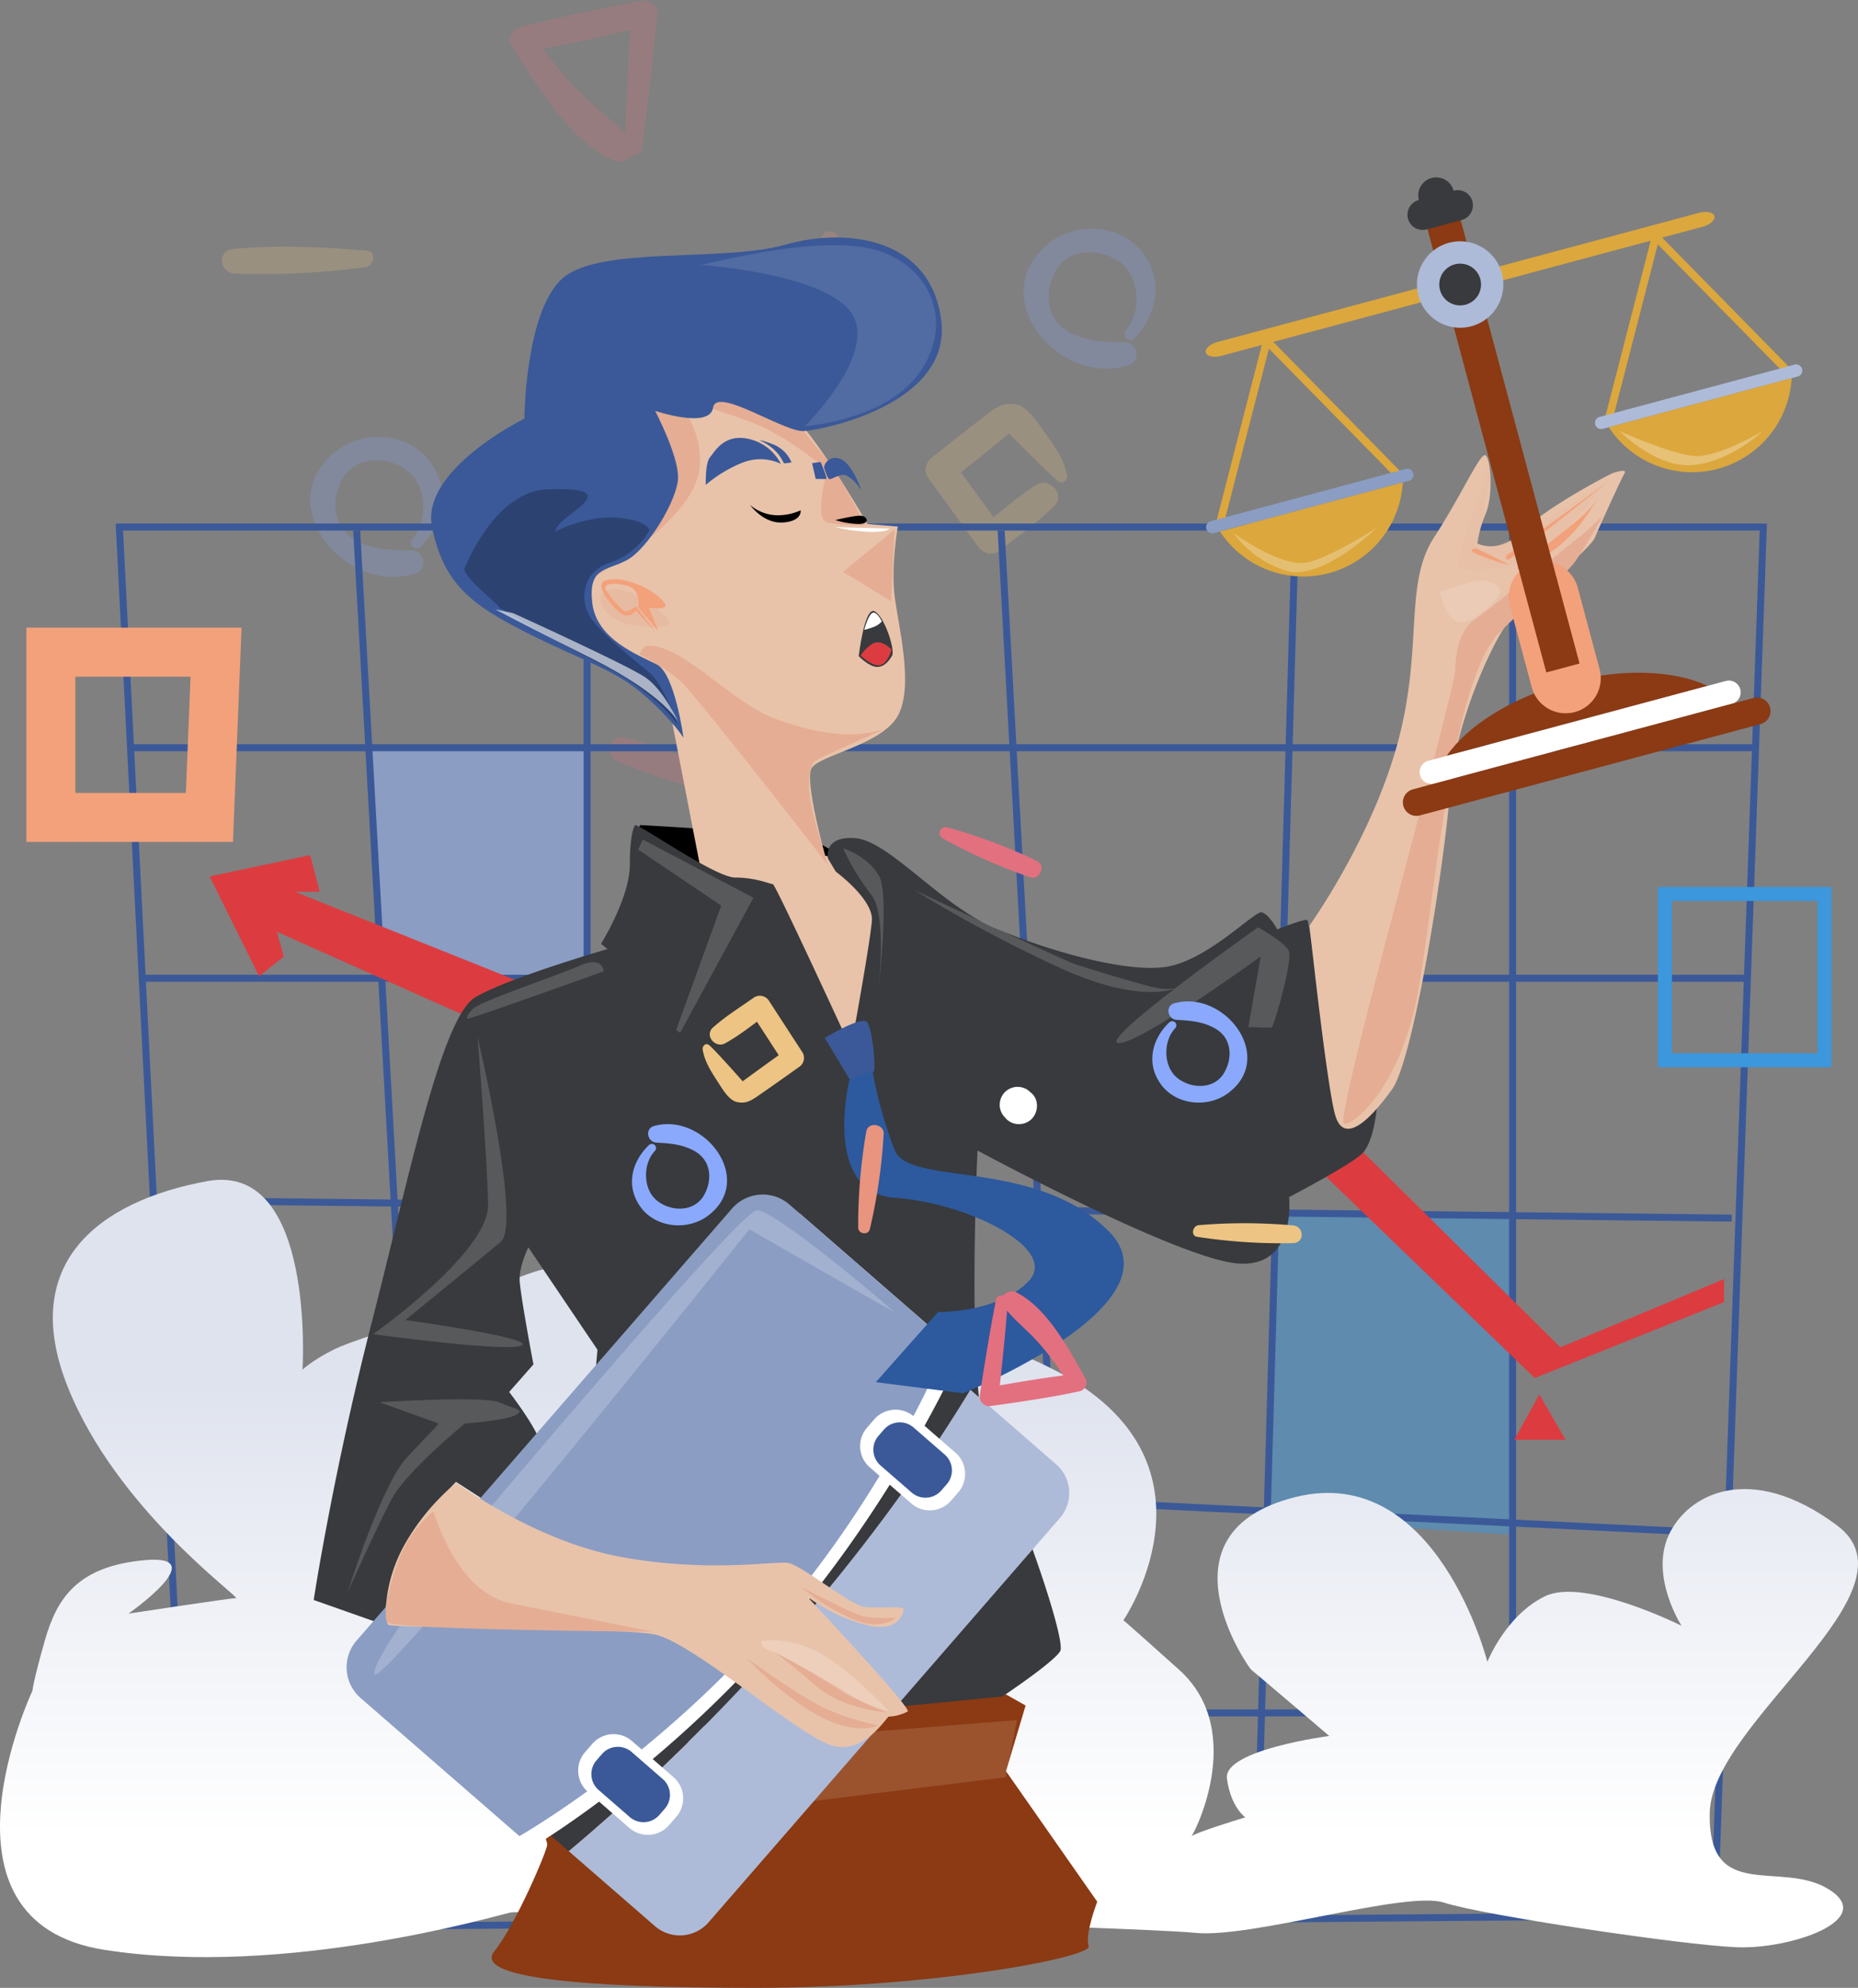 <svg xmlns="http://www.w3.org/2000/svg" xmlns:xlink="http://www.w3.org/1999/xlink" width="530.903" height="567.817" viewBox="0 0 530.903 567.817">
  <rect x="0" y="0" width="530.903" height="567.817" fill="#808080" stroke="none"/>
  <defs>
    <linearGradient id="linear-gradient" x1="0.5" y1="0.282" x2="0.5" y2="0.857" gradientUnits="objectBoundingBox">
      <stop offset="0" stop-color="#dfe3ee"/>
      <stop offset="1" stop-color="#fff"/>
    </linearGradient>
  </defs>
  <g id="CM-Login" transform="translate(-474.806 -34.607)">
    <g id="Group_1048" data-name="Group 1048" transform="translate(812.333 256.928) rotate(177)" opacity="0.24">
      <g id="Group_518" data-name="Group 518" transform="translate(206.637 69.222)">
        <g id="Group_517" data-name="Group 517" transform="translate(0 0)">
          <path id="Path_2568" data-name="Path 2568" d="M6.754,8.291c-7.01,6.731-9.348,16.544-3.224,24.78C9.6,41.223,22,42.321,29.931,36.534,49.335,22.372,28.806-4.754,8.8.719c-3.777,1.032-2.821,6.394.894,6.607,5.486.31,10.344.646,15.237,3.419,6.611,3.742,7.09,11.553,3.587,17.58-3.941,6.788-13.3,6.438-18.727,1.94-5.558-4.619-5.478-14.644-.7-19.639A1.651,1.651,0,0,0,6.754,8.291Z" fill="#8aa9fc"/>
        </g>
      </g>
      <g id="Group_631" data-name="Group 631" transform="translate(28.046 66.908)">
        <g id="Group_630" data-name="Group 630" transform="translate(0 0)">
          <path id="Path_2624" data-name="Path 2624" d="M.02,21.415C.778,26.308,3.6,30.484,6.246,34.584c1.537,2.378,4.127,6.877,7.2,7.621,3.627.877,5.686-.421,8.648-2.462,5.4-3.72,10.734-7.51,16.07-11.305,1.824-1.3,2.883-3.76,1.532-5.841q-6.642-10.216-13.28-20.44C25.239.341,22.547-.761,20.58.624,15.058,4.539,9.129,8.17,4.09,12.7c-3.472,3.113.957,8.369,4.827,6.261,5.619-3.069,10.743-7.267,15.972-10.964L19.053,6.465q6.636,10.222,13.28,20.44c.5-1.948,1.018-3.892,1.528-5.841-6.009,4.282-12,8.582-17.943,12.953.009,0-11.713-13.267-13.475-14.467C1.11,18.643-.179,20.135.02,21.415Z" fill="#edc483"/>
        </g>
      </g>
      <g id="Group_633" data-name="Group 633" transform="translate(0 117.94)">
        <g id="Group_632" data-name="Group 632" transform="translate(0 0)">
          <path id="Path_2625" data-name="Path 2625" d="M6.754,8.288c-7.01,6.731-9.348,16.548-3.224,24.78,6.071,8.157,18.47,9.25,26.4,3.463C49.348,22.374,28.806-4.744,8.8.716,5.022,1.752,5.983,7.11,9.7,7.327c5.486.31,10.34.647,15.233,3.419,6.611,3.742,7.094,11.549,3.587,17.58-3.941,6.784-13.3,6.434-18.722,1.931-5.562-4.619-5.482-14.635-.7-19.63A1.654,1.654,0,0,0,6.754,8.288Z" fill="#8aa9fc"/>
        </g>
      </g>
      <g id="Group_635" data-name="Group 635" transform="translate(138.115 184.327)">
        <g id="Group_634" data-name="Group 634" transform="translate(0 0)">
          <path id="Path_2626" data-name="Path 2626" d="M6.417,3.372C4.017,15.837,1.971,28.32.063,40.865a3.822,3.822,0,0,0,4.614,4.614c11.779-1.714,23.531-3.295,35.155-5.867a3.515,3.515,0,0,0,2.086-5.119C35.32,22.887,26.942,6.737,14.534.4,11.377-1.2,6.944,2.269,9.3,5.648,12.758,10.63,17.8,14.407,21.92,18.875A96.478,96.478,0,0,1,35.9,38.013q1.508-2.624,3.011-5.247c-12.182,1.209-24.169,3.4-36.222,5.482q2.371,1.807,4.747,3.618c1.448-12.611,2.746-25.2,3.693-37.856.2-2.688-4.2-3.286-4.707-.638Z" fill="#e3707f"/>
        </g>
      </g>
      <g id="Group_637" data-name="Group 637" transform="translate(89.825 118.295)">
        <g id="Group_636" data-name="Group 636" transform="translate(0 0)">
          <path id="Path_2627" data-name="Path 2627" d="M4.645,41.3A220.284,220.284,0,0,0,10.127,3.454C10.3-.474,3.946-1.408,3.219,2.52A220.662,220.662,0,0,0,0,40.668c-.018,2.639,4.056,3.268,4.645.629Z" fill="#e8947e"/>
        </g>
      </g>
      <g id="Group_639" data-name="Group 639" transform="translate(222.794 157.283)">
        <g id="Group_638" data-name="Group 638" transform="translate(0 0)">
          <path id="Path_2628" data-name="Path 2628" d="M1.711,5.406c12.434,1.736,25.506,2.958,38.065,2.5,4.614-.168,4.437-6.576,0-7.041A216.581,216.581,0,0,0,2.34.756c-2.489.182-3.427,4.256-.629,4.65Z" fill="#edc483"/>
        </g>
      </g>
      <g id="Group_641" data-name="Group 641" transform="translate(122.113 0)">
        <g id="Group_640" data-name="Group 640" transform="translate(0)">
          <path id="Path_2629" data-name="Path 2629" d="M1.155,4.421C12.173,10.359,24.146,16.107,36.08,19.946c3.782,1.218,6.288-4.636,2.71-6.434C27.569,7.889,15.02,3.58,2.975.095c-2.564-.74-4.2,3.047-1.82,4.326Z" fill="#e3707f"/>
        </g>
      </g>
      <g id="Group_643" data-name="Group 643" transform="translate(146.018 103.132)">
        <g id="Group_642" data-name="Group 642" transform="translate(0 0)">
          <path id="Path_2630" data-name="Path 2630" d="M12.729,2.6l-.638-.558C9.186-.52,4.9-.835,2.039,2.039a7.212,7.212,0,0,0,0,10.048l.558.638c2.595,2.918,7.492,2.635,10.132,0s2.927-7.546,0-10.127Z" fill="#fff"/>
        </g>
      </g>
    </g>
    <path id="Path_13799" data-name="Path 13799" d="M6034.737,4296.634h61.289l.938,65.226h-59.041Z" transform="translate(-5453.946 -4047.688)" fill="#8b9dc3"/>
    <path id="Path_13800" data-name="Path 13800" d="M6423.695,4495.318h65.545v91.616l-70.9-4.63,2.192-86.986Z" transform="translate(-5581.739 -4113.878)" fill="#3c97dc" opacity="0.5"/>
    <g id="line" transform="translate(509.964 186.146)">
      <g id="Path_13788" data-name="Path 13788" transform="translate(-5928.528 -4202.461)" fill="none">
        <path d="M5928.528,4202.461h467.655l-13.918,394.583-433.555,3.48Z" stroke="none"/>
        <path d="M 5928.528 4202.461 L 5948.709 4600.525 L 6382.265 4597.045 L 6396.183 4202.461 L 5928.528 4202.461 M 5926.424 4200.461 L 6398.255 4200.461 L 6398.182 4202.532 L 6384.196 4599.029 L 6382.281 4599.045 L 5946.809 4602.54 L 5946.712 4600.626 L 5926.424 4200.461 Z" stroke="none" fill="#3b5998"/>
      </g>
      <path id="Path_13789" data-name="Path 13789" d="M6523.928,4202.461v386.448" transform="translate(-6126.88 -4202.461)" fill="none" stroke="#3b5998" stroke-width="2"/>
      <path id="Path_13790" data-name="Path 13790" d="M6425.46,4202.461l-10.707,375.206" transform="translate(-6090.51 -4202.461)" fill="none" stroke="#3b5998" stroke-width="2"/>
      <path id="Path_13791" data-name="Path 13791" d="M6304.777,4202.461l20.342,371.458" transform="translate(-6053.872 -4202.461)" fill="none" stroke="#3b5998" stroke-width="2"/>
      <path id="Path_13792" data-name="Path 13792" d="M6028.633,4202.461l21.413,382.7" transform="translate(-5961.877 -4202.461)" fill="none" stroke="#3b5998" stroke-width="2"/>
      <path id="Path_13793" data-name="Path 13793" d="M6127.371,4202.461V4558.4" transform="translate(-5994.771 -4202.461)" fill="none" stroke="#3b5998" stroke-width="2"/>
      <path id="Path_13794" data-name="Path 13794" d="M5933.106,4295.5h463.051" transform="translate(-5930.054 -4233.457)" fill="none" stroke="#3b5998" stroke-width="2"/>
      <path id="Path_13795" data-name="Path 13795" d="M5937.922,4394.239h457.163" transform="translate(-5931.658 -4266.351)" fill="none" stroke="#3b5998" stroke-width="2"/>
      <path id="Path_13796" data-name="Path 13796" d="M5942.739,4489.4l450.2,5.059" transform="translate(-5933.263 -4298.054)" fill="none" stroke="#3b5998" stroke-width="2"/>
      <path id="Path_13797" data-name="Path 13797" d="M5970.032,4600.545l427.72,20.877" transform="translate(-5942.354 -4335.08)" fill="none" stroke="#3b5998" stroke-width="2"/>
      <path id="Path_13798" data-name="Path 13798" d="M5970.032,4708.916h401.49" transform="translate(-5942.354 -4371.183)" fill="none" stroke="#3b5998" stroke-width="2"/>
    </g>
    <path id="arrow" d="M6398.365,4462.592l-46.783,19.493-90.642-89.667H6091.11l-101.119-40.447h7.066l-2.68-10.478-28.752,6.091,14.132,28.508,7.066-5.6-1.95-7.066,125.241,55.8s159.11,7.553,159.841,7.553,13.4,5.361,13.4,5.361l60.915,58.722,54.093-21.686Z" transform="translate(-5430.922 -4062.633)" fill="#dc3c40"/>
    <path id="Path_13804" data-name="Path 13804" d="M5962.242,4534.805s3.8-59.551-27.241-53.849-53.849,23.441-39.912,58.6,49.731,60.5,48.147,60.5-30.726,4.435-30.726,4.435,24.3-16.973,4.811-15.286-25.3,11.059-28.677,22.866-3.562,14.432-3.562,14.432-31.113,65.976,20.618,74.035,112.271-9.933,116.02-10.684,179.372,4.124,195.491,5.811,60.353-12.183,71.224-8.622,68.412,12.183,83.781,12.745,39.923-7.872,26.24-16.494-34.675,4.077-34.112-21.929,61.29-63.539,36.362-82.095-42.922-8.809-48.17,3,3.749,25.678,3.749,25.678-27.74-13.87-38.986-8.435-16.494,18.743-16.494,18.743-14.432-57.167-54.917-47.045-13.307,48.732-12.558,49.294,22.3,18.931,22.3,18.931-30.363,3.937-29.239,12.183,5.248,11.058,5.248,11.058-15.557,4.686-15.557,5.623,16.682-29.8-3.374-47.795-15.932-14.057-15.932-14.057,28.864-42.172-14.432-68.6-146.266-30.794-148.943-31.865-23.019,8.029-24.625,9.635-31.048,10.171-37.472,13.383S5962.242,4534.805,5962.242,4534.805Z" transform="translate(-5401 -4108.965)" fill="url(#linear-gradient)"/>
    <g id="person" transform="translate(564.439 62.664)">
      <g id="pants" transform="translate(50.854 455.941)">
        <path id="Path_13764" data-name="Path 13764" d="M6202.253,4704.174c1.706,0,31.188-3.168,31.188-3.168l5.6,3.168-5.6,18.761,26.071,37.28s-3.655,9.5-2.437,12.67-44.59,11.939-95.027,11.939-80.894-2.924-74.8-10.477,15.106-28.752,15.106-30.457-7.553-20.955-7.553-20.955Z" transform="translate(-6086.475 -4701.006)" fill="#8b3a14"/>
        <path id="Path_13765" data-name="Path 13765" d="M6155.294,4719.7c3-.74,92.028-7.674,92.028-7.674l-3.186,16.306s-125.39,15.369-125.39,15.932,3.561-17.244,3.561-17.244Z" transform="translate(-6097.226 -4704.677)" fill="#e8c3aa" opacity="0.18"/>
      </g>
      <path id="Path_13763" data-name="Path 13763" d="M6149.51,4328.626s45.992,2.422,50.318,4.729,10.38,6.056,10.38,6.056-35.9,7.353-44.838,4.469-17.013-11.534-17.013-12.11A18.582,18.582,0,0,1,6149.51,4328.626Z" transform="translate(-6056.236 -4121.01)"/>
      <g id="head" transform="translate(33.564 39.77)">
        <path id="face" d="M6145.707,4232.634l7.929,40.89,43.829,54.209s6.506-18.8,7.54-34.14c.561-8.321-3.385-16.429-4.368-17.619-2.739-3.316-11.246-5.335-11.246-5.335s-5.911-21.193-3.893-24.942,20.041-6.632,24.654-14.994.289-25.087-.865-33.881.865-20.185.865-20.185l-8.65-.721s-11.246-19.607-19.175-28.69-26.1-17.445-26.1-17.445l-19.9-1.442-16.147,3.028,2.451,19.463s-13.7,40.225-13.264,40.657,29.268,30.276,29.844,30.421S6145.707,4232.634,6145.707,4232.634Z" transform="translate(-6076.812 -4094.055)" fill="#e8c3aa"/>
        <path id="Path_13730" data-name="Path 13730" d="M6129.732,4192.763s22.082-12.735,27.6-25.422-5.538-25.327-5.538-25.327,11.391,3.46,21.627,7.208,21.77,13.7,21.77,13.7-3.877,14.068,0,14.987,10.9.788,10.9.788-8.148-15.881-10.9-18.769-12.66-15.88-12.66-15.88-38.521-12.075-38.456-7.285-4.4,29.4-4.068,30.318-14.962,26.644-14.962,26.644Z" transform="translate(-6082.034 -4096.486)" fill="#e5ad93"/>
        <path id="neck" d="M6149.558,4254.248c1-.111,0-4.77,8.651-1s20.185,15.637,30.055,19.3,17.412,4.769,22.625,4.548a35.614,35.614,0,0,0,9.094-1.554s-18.521,7.986-20.185,9.316-2,6.654-1.22,11.313,4.88,18.077,4.88,18.077-37.486-48.243-42.033-52.347S6149.558,4254.248,6149.558,4254.248Z" transform="translate(-6090.201 -4135.178)" fill="#e5ad93"/>
        <path id="Path_13725" data-name="Path 13725" d="M6087.188,4128.678s-29.612,14.528-26.4,30.831,11.313,22.4,27.171,30.388,24.843,10.314,33.161,17.523,11.534,12.421,11.534,12.421-2.44-18.3-7.652-20.961-17.19-7.1-18.41-17.523,4.1-9.094,9.981-12.31,14.417-17.19,14.528-23.512-6.543-19.076-6.543-19.076,15.6,5.28,16.542-.9,20.167,7,25.934,6.671,42.1-7.8,39.291-31.412-26.647-26.924-44.614-21.822-53.012.222-63.66,9.648S6087.188,4128.678,6087.188,4128.678Z" transform="translate(-6060.549 -4076.928)" fill="#3b5998"/>
        <path id="Path_13727" data-name="Path 13727" d="M6084.788,4218.566c-.171-.853-10.919-9.213-9.98-11.261s9.127-22.01,23.8-22.522,12.967,2.3,7.251,6.568-5.033,5.46-5.033,5.46,8.531-4.521,17.4-3.924,9.47,3.583,9.47,3.583a20.551,20.551,0,0,1-11.432,9.3c-8.1,2.645-8.873,11.432-4.777,16.55s12.37,11.688,16.209,14.844,8.275,15.271,8.275,15.271-5.716-9.384-21.754-17.489S6084.788,4218.566,6084.788,4218.566Z" transform="translate(-6065.28 -4112.839)" opacity="0.25"/>
        <path id="Path_13726" data-name="Path 13726" d="M6093.133,4237.309s32.446,14.728,37.762,18.337,9.515,12.928,9.515,12.928-3.741-7.81-25.068-18.44-27.3-13.912-27.3-13.912Z" transform="translate(-6069.708 -4129.995)" fill="#fff" opacity="0.6"/>
        <path id="Path_13728" data-name="Path 13728" d="M6141.226,4228.335c4.872,1.931,11.964,7.433,11.459,9.036s-8.859,1.476-13.73-.455-6.259-5.667-5.754-7.269S6136.355,4226.4,6141.226,4228.335Z" transform="translate(-6084.72 -4127.077)" fill="#e5ad93" opacity="0.35"/>
        <path id="Path_13729" data-name="Path 13729" d="M6149.016,4238.477l-5.631-6.174s-1.708,2.213-3.922,1.01-8.348-8.31-5.009-9.552,8.077.349,10.989,1.709,6.951,4.542,6.291,5.591-4.7.35-4.7.35l2.8,6.833-5.747-6.833s.582-4.776-2.446-5.941-8.465-1.476-6.641,1.281,4.7,5.746,5.437,5.785,2.951-1.475,2.951-1.475Z" transform="translate(-6084.845 -4125.694)" fill="#f3a17a"/>
        <path id="Path_13731" data-name="Path 13731" d="M6179.425,4168.326c1.413-1.666,3.937-6.663,10.8-5.3a13.638,13.638,0,0,1,9.44,7.168,13.708,13.708,0,0,0-10.607-.466,37.355,37.355,0,0,0-10.834,6.483S6178.012,4169.992,6179.425,4168.326Z" transform="translate(-6099.748 -4105.534)" fill="#3b5998"/>
        <path id="Path_13732" data-name="Path 13732" d="M6201.3,4163.861a13.555,13.555,0,0,1,5.287,3.884,14.5,14.5,0,0,1,1.673,2.688l2.15-.27a9.306,9.306,0,0,0-4.9-5.018C6201.867,4163.652,6201.3,4163.861,6201.3,4163.861Z" transform="translate(-6107.439 -4105.886)" fill="#3b5998"/>
        <path id="Path_13733" data-name="Path 13733" d="M6197.224,4191.536a12.312,12.312,0,0,0,7.875,2.928,16.026,16.026,0,0,0,6.562-1.414s.5,3.13-5.1,3.483S6197.224,4191.536,6197.224,4191.536Z" transform="translate(-6106.081 -4115.109)"/>
        <path id="Path_13734" data-name="Path 13734" d="M0,2.67A3.265,3.265,0,0,1,4.378.18c3.6.951,6.194,9.147,6.194,9.147s-3.19-5.072-5.6-4.438-3,1.268-3.524,1.087S0,2.67,0,2.67Z" transform="matrix(1, -0.017, 0.017, 1, 112.19, 63.047)" fill="#3b5998"/>
        <path id="Path_13735" data-name="Path 13735" d="M6228.427,4173.1s2.2,4.864,1.543,4.864h-2.946l-1.029-4.537Z" transform="translate(-6117.146 -4108.969)" fill="#3b5998"/>
        <path id="Path_13736" data-name="Path 13736" d="M6233.7,4197.347c.208,0,6.093-1.493,7.617-1.195s2.389,2.21-.717,2.33A23.555,23.555,0,0,1,6233.7,4197.347Z" transform="translate(-6118.233 -4116.633)"/>
        <path id="Path_13737" data-name="Path 13737" d="M6236.956,4214.164c.394.065,13.781,8.4,13.781,8.4l.984-20.475Z" transform="translate(-6119.317 -4118.625)" fill="#e5ad93"/>
        <path id="Path_13738" data-name="Path 13738" d="M6233.7,4201.007c.924.065,15.493.395,15.493.395s-.262.983-5.053.983A52.362,52.362,0,0,1,6233.7,4201.007Z" transform="translate(-6118.233 -4118.264)" fill="#fff"/>
        <g id="Group_1021" data-name="Group 1021" transform="translate(118.491 109.482) rotate(-20)">
          <path id="Path_16" data-name="Path 16" d="M0,10.769S6.373-1.941,8.606.255s1.836,12.566.36,13.683c-.6.455-2.763,2.34-5,1.548S0,10.769,0,10.769Z" transform="translate(0 0)" fill="#383a3d"/>
          <path id="Path_17" data-name="Path 17" d="M0,3.732a17.393,17.393,0,0,0,3.281.128A5.645,5.645,0,0,0,5.518,3.2S5.236-.129,3.857,0,0,3.732,0,3.732Z" transform="translate(4.062 0.507)" fill="#fff"/>
          <path id="Path_18" data-name="Path 18" d="M0,2.016s3.084-2.21,5.3-2S8.927,3.487,8.927,3.487,6.6,6.8,4.346,6.533,0,2.016,0,2.016Z" transform="translate(0.547 8.742)" fill="#dc3c40"/>
        </g>
        <path id="Path_13807" data-name="Path 13807" d="M76.856,7.832C78.187,8,113.32-2.105,129.411,4.339s19.125,23.45,8.98,35.757-31.6,13.8-31.6,13.8S127.682,33.27,120.2,21.753,76.856,7.832,76.856,7.832Z" fill="#fff" opacity="0.11"/>
      </g>
      <g id="body" transform="translate(0 207.617)">
        <path id="Path_13739" data-name="Path 13739" d="M6102.057,4328.626c2.062.187,22.866,14.995,28.676,14.995s9.934,1.874,10.684,1.874,22.3,46.856,22.3,46.856,5.624-30.55,6-36.548-10.309-13.87-10.309-13.87l-2.249-3.749s-1.5-6.56,7.872-5.81,23.991,18.555,38.61,25.115,38.422,13.495,50.231,11.62,25.115-15.931,27.177-15.556,4.5,4.873,4.5,4.873,7.872-3.186,8.622-2.624,6.56,51.167,10.5,53.979,9.371-.937,9.371-.937-.75,10.309-4.311,13.683-20.8,12.37-20.8,12.37,2.437,22.491-17.431,18.555-71.6-31.862-71.6-31.862-3.566,73.008,3.749,85.678,21.743,54.145,19.869,57.331-16.493,12.933-16.493,12.933L6083.5,4589.6l-1.949-4.143s7.553-74.071,7.8-80.894,1.95-26.072,1.95-26.072l-19.736-29.238s-2.682,5.322-2.495,9.445,3.936,23.991,3.936,23.991l-6.935,7.872s10.122,12.98,9.185,16.705-12.745,16.47-12.745,16.47l-11.621-7.5s-12.933,13.121-16.119,21.555a114.341,114.341,0,0,0-4.873,19.117l-19.68-6.935s5.436-35.8,16.494-78.908,20.055-87.715,29.8-93.338,37.673-13.683,37.673-13.683l-1.874-1.5s8.247-13.12,8.247-22.679S6102.057,4328.626,6102.057,4328.626Z" transform="translate(-6010.217 -4328.626)" fill="#383a3d"/>
        <g id="Group_1022" data-name="Group 1022" transform="translate(9.773 4.136)" opacity="0.16">
          <path id="Path_13740" data-name="Path 13740" d="M6150.585,4334.829c.443.222,31.607,16.636,31.607,16.636l-20.96,38.595-1.109-.888,12.865-35.489-23.733-15.97Z" transform="translate(-6066.31 -4334.829)" fill="#fff"/>
          <path id="Path_13741" data-name="Path 13741" d="M6076.054,4403.5c1.3,0,38.928-13.552,38.928-13.552s-.144-4.613-6.92-1.586-28.4,10.093-30.566,12.4S6076.054,4403.5,6076.054,4403.5Z" transform="translate(-6041.885 -4352.321)" fill="#fff"/>
          <path id="Path_13742" data-name="Path 13742" d="M6065.527,4419.364s12.688,53.489,6.632,58.535-27.25,22.347-27.25,22.347,36.765,5.046,33.3,7.208-42.532-3.171-42.532-3.171,33.16-23.356,32.872-37.053S6065.527,4419.364,6065.527,4419.364Z" transform="translate(-6028.475 -4362.991)" fill="#fff"/>
          <path id="Path_13743" data-name="Path 13743" d="M6033.956,4575.46c.576-.144,30.133-1.874,34.17,0s7.64,2.019,4.757,3.6-14.562,2.451-14.562,2.451-16.724,13.552-21.049,21.77-12.4,26.24-12.4,26.24,9.66-30.854,17.012-38.495,8.939-9.516,8.939-9.516Z" transform="translate(-6024.873 -4414.705)" fill="#fff"/>
          <path id="Path_13744" data-name="Path 13744" d="M6237.08,4338.6s7,2.132,10.238,7.849-.427,34.722-.427,34.722,3.071-23.375-1.792-29.347A65.106,65.106,0,0,1,6237.08,4338.6Z" transform="translate(-6095.567 -4336.087)" fill="#fff"/>
          <path id="Path_13745" data-name="Path 13745" d="M6267.655,4356.515s43.253,20.3,45.9,21.157,21.242,6.654,24.313,6.91a16.874,16.874,0,0,0,4.265,0s-9.811,4.607-32.588-5.716A393.108,393.108,0,0,1,6267.655,4356.515Z" transform="translate(-6105.753 -4342.054)" fill="#fff"/>
          <path id="Path_13746" data-name="Path 13746" d="M6391.861,4400.919c2,0,6.21.333,6.765,0s6.1-19.3,4.769-21.848-8.761-6.654-8.761-6.654-45.36,32.052-40.037,33.05,40.813-24.732,40.813-24.732Z" transform="translate(-6134.573 -4347.351)" fill="#fff"/>
        </g>
      </g>
      <g id="Brief_case" data-name="Brief case" transform="translate(4.629 449.337) rotate(-49)">
        <g id="Group_1023" data-name="Group 1023" transform="translate(5.999 40.764)">
          <path id="Path_13749" data-name="Path 13749" d="M174.774,44.584V0L98.515,18.828H76.257L0,0V44.438C31.664,49.508,100.691,57.271,174.774,44.584Z" transform="translate(0 0)" fill="#383a3d"/>
          <path id="Path_13750" data-name="Path 13750" d="M0,0V32.615A10.886,10.886,0,0,0,10.886,43.5H163.892a10.883,10.883,0,0,0,10.882-10.883V.146C100.691,12.833,31.664,5.069,0,0Z" transform="translate(0 44.438)" fill="#adbbd8"/>
        </g>
        <g id="Group_1038" data-name="Group 1038" transform="translate(0 0)">
          <g id="Group_1036" data-name="Group 1036" transform="translate(0)">
            <g id="Group_1031" data-name="Group 1031">
              <g id="Group_1027" data-name="Group 1027">
                <path id="Path_13751" data-name="Path 13751" d="M175.142,0H11.634A11.632,11.632,0,0,0,0,11.629V71.754S39.725,85.21,92.009,85.21s94.762-13.456,94.762-13.456V11.629A11.628,11.628,0,0,0,175.142,0Z" transform="translate(0 4.846)" fill="#fff"/>
                <g id="Group_1026" data-name="Group 1026">
                  <g id="Group_1025" data-name="Group 1025">
                    <g id="Group_1024" data-name="Group 1024">
                      <path id="Path_13752" data-name="Path 13752" d="M175.142,0H11.634A11.631,11.631,0,0,0,0,11.629V71.754S41.769,86.469,93.544,86.469s93.227-14.715,93.227-14.715V11.629A11.628,11.628,0,0,0,175.142,0Z" fill="#8b9dc3"/>
                    </g>
                  </g>
                </g>
              </g>
              <g id="Group_1030" data-name="Group 1030" transform="translate(22.373 70.178)">
                <g id="Group_1028" data-name="Group 1028" transform="translate(0 0)">
                  <path id="Path_13753" data-name="Path 13753" d="M8.034,31.789A8.032,8.032,0,0,1,0,23.757V8.033A8.034,8.034,0,0,1,8.034,0h3.155a8.035,8.035,0,0,1,8.035,8.033V23.757a8.033,8.033,0,0,1-8.035,8.032Z" fill="#fff"/>
                  <path id="Path_13754" data-name="Path 13754" d="M6.011,23.789A6.011,6.011,0,0,1,0,17.778V6.011A6.012,6.012,0,0,1,6.011,0H8.373a6.012,6.012,0,0,1,6.01,6.011V17.778a6.011,6.011,0,0,1-6.01,6.011Z" transform="translate(2.419 4.001)" fill="#3b5998"/>
                </g>
                <g id="Group_1029" data-name="Group 1029" transform="translate(122.803 0)">
                  <path id="Path_13755" data-name="Path 13755" d="M8.034,31.789A8.032,8.032,0,0,1,0,23.757V8.033A8.034,8.034,0,0,1,8.034,0h3.155a8.035,8.035,0,0,1,8.035,8.033V23.757a8.033,8.033,0,0,1-8.035,8.032Z" transform="translate(0)" fill="#fff"/>
                  <path id="Path_13756" data-name="Path 13756" d="M6.011,23.789A6.011,6.011,0,0,1,0,17.778V6.011A6.012,6.012,0,0,1,6.011,0H8.373a6.012,6.012,0,0,1,6.011,6.011V17.778a6.011,6.011,0,0,1-6.011,6.011Z" transform="translate(2.42 4.001)" fill="#3b5998"/>
                </g>
              </g>
            </g>
          </g>
        </g>
        <path id="Path_13766" data-name="Path 13766" d="M62.371.343S168.1-1.165,171.718,2.144s4.211,49.983,3.793,48.359-9.248-46.349-9.248-46.349S-6.024,11.37.163,6.489,62.371.343,62.371.343Z" transform="translate(7.644 3.479)" fill="#fff" opacity="0.2"/>
      </g>
      <g id="hand" transform="translate(20.579 395.441)">
        <path id="Path_13757" data-name="Path 13757" d="M6061.313,4610.281s22.059,16.58,46.857,21.194,43.974,1.153,47.867,1.73,17.925,12.178,21.935,12.6,11.432-.427,11.175.768-1.621,6.825-11.175,4.266a50.468,50.468,0,0,1-16.465-8.019s30.029,31.906,28.75,32.844a12.692,12.692,0,0,1-5.375,1.45c-.6-.085-6.825,10.92-16.209,8.276s-40.1-29.688-50.76-31.736-74.817-1.792-76.012-2.73-1.621-11.858,4.607-22.948A63.938,63.938,0,0,1,6061.313,4610.281Z" transform="translate(-6041.11 -4610.281)" fill="#e8c3aa"/>
        <path id="Path_13758" data-name="Path 13758" d="M6207.545,4682.748s13.394,7,20.133,11.346a52.789,52.789,0,0,0,12.2,5.972s-12.626-.853-20.3-7.507S6207.545,4682.748,6207.545,4682.748Z" transform="translate(-6096.535 -4634.423)" fill="#e5ad93"/>
        <path id="Path_13759" data-name="Path 13759" d="M6195.775,4685.435s16.465,12.028,23.8,15.014a84.415,84.415,0,0,0,13.82,4.266s-6.483,3.071-17.4-2.986S6195.775,4685.435,6195.775,4685.435Z" transform="translate(-6092.613 -4635.318)" fill="#e5ad93"/>
        <path id="Path_13760" data-name="Path 13760" d="M6201.882,4678.03c1.666-.353,8.935-1.009,17.416,3.786s19.233,16.355,19.233,16.355-8.178-2.423-13.731-5.906-17.719-10.8-20.394-11.51S6201.882,4678.03,6201.882,4678.03Z" transform="translate(-6094.647 -4632.77)" fill="#fff" opacity="0.2"/>
        <path id="Path_13761" data-name="Path 13761" d="M6054.677,4622.731c.333.222,6.433,23.068,22.181,26.174s40.369,8.1,40.369,8.1-74.084-.444-75.748-2.773,2.108-17.189,6.1-23.4S6054.677,4622.731,6054.677,4622.731Z" transform="translate(-6041.077 -4614.429)" fill="#e5ad93"/>
        <path id="Path_13762" data-name="Path 13762" d="M6219.178,4655.134c.6.06,14.725,7.826,18.19,8.423a46.661,46.661,0,0,0,8.872.209s-4.183,3.973-12.456.417A62.837,62.837,0,0,1,6219.178,4655.134Z" transform="translate(-6100.41 -4625.224)" fill="#e5ad93"/>
      </g>
      <g id="tie" transform="translate(146.022 263.543)">
        <path id="Path_13747" data-name="Path 13747" d="M6229.188,4417.365s10.235-6.2,11.966-4.613,2.739,13.984,2.019,14.273-6.632,2.739-7.064,1.874S6229.188,4417.365,6229.188,4417.365Z" transform="translate(-6229.188 -4412.492)" fill="#3b5998"/>
        <path id="Path_13748" data-name="Path 13748" d="M6239.089,4436.257s-8.061,32.443,12.931,33.943,47.044,14.62,38.236,23.8-25.865,8.809-25.865,8.809l-17.806,20.055,24.928,3.186s62.6-25.3,41.609-46.294-56.791-12.746-61.1-23.054a119.259,119.259,0,0,1-6.372-22.679Z" transform="translate(-6231.979 -4419.667)" fill="#2d599e"/>
      </g>
      <g id="hand-2" data-name="hand" transform="translate(284.547 101.954)">
        <path id="Path_13767" data-name="Path 13767" d="M6436.914,4304.538s17.619-24.553,25.116-51.917,1.757-45.431,10.407-58.839,13.409-24.8,14.851-23.5,2.163,11.1,0,16.58a35.225,35.225,0,0,0-2.451,8.507s6.055,3.461,13.12-3.6,25.087-16.292,25.52-16.437,4.326-1.442,3.46,0-7.065,14.995-8.506,18.455-21.916,20.041-25.664,25.375-14.273,27.25-15.715,47-10.237,76.413-16.581,85.208-13.841,16.148-16.292,7.064S6436.914,4304.538,6436.914,4304.538Z" transform="translate(-6436.914 -4170.178)" fill="#e8c3aa"/>
        <path id="Path_13768" data-name="Path 13768" d="M6507.8,4179.875s-9.214,23.034-6.826,24.143,14.248.427,20.817-3.157,22.351-22.607,22.351-22.607-12.8,8.019-19.621,12.285-17.148,9.384-18,7.934,2.73-17.4,3.071-19.622a9.325,9.325,0,0,0-.768-4.607Z" transform="translate(-6458.123 -4171.533)" fill="#e5ad93" opacity="0.15"/>
        <path id="Path_13769" data-name="Path 13769" d="M6520.755,4200.6s-28.324,22.778-31.821,25.167-5.46,7.507-5.545,14.162-34.892,129.247-31.821,129.759,16.892-11,21.668-40.267,9.47-86.762,22.864-100.07,18.769-16.039,21.925-20.731,7.592-12.626,7.592-12.626Z" transform="translate(-6441.731 -4178.779)" fill="#e5ad93"/>
        <path id="Path_13770" data-name="Path 13770" d="M6492.732,4226.979c1.279.085,9.9-3.754,13.309-2.9s5.119,2.133,2.986,4.863-7.763,7.849-11.347,6.654S6492.732,4226.979,6492.732,4226.979Z" transform="translate(-6455.509 -4188.093)" fill="#fff" opacity="0.13"/>
        <path id="Path_13771" data-name="Path 13771" d="M6507.694,4210.128c1.06.555,9.743,4.594,9.137,4.645s-9.692-2.928-10.3-3.786S6507.694,4210.128,6507.694,4210.128Z" transform="translate(-6460.064 -4183.487)" fill="#f3a17a"/>
        <path id="Path_13772" data-name="Path 13772" d="M6521.231,4202.741c.2,0,28.622-20.7,28.622-20.7s-27.057,21.656-28.067,21.908S6521.231,4202.741,6521.231,4202.741Z" transform="translate(-6464.97 -4174.131)" fill="#f3a17a"/>
        <path id="Path_13773" data-name="Path 13773" d="M6525.672,4208.191s14.791-11.308,18.526-14.69a20.575,20.575,0,0,0,4.947-6.159s-5.148,10.954-14.336,16.608S6525.672,4208.191,6525.672,4208.191Z" transform="translate(-6466.483 -4175.896)" fill="#f3a17a"/>
      </g>
      <g id="law" transform="matrix(0.966, -0.259, 0.259, 0.966, 234.323, 45.606)">
        <g id="Group_1046" data-name="Group 1046" transform="translate(0 0)">
          <path id="Path_13774" data-name="Path 13774" d="M150.458,2.054c0,1.131-1.806,2.054-4.012,2.054H4.013C1.8,4.109,0,3.185,0,2.054S1.8,0,4.013,0H146.447C148.653,0,150.458.924,150.458,2.054Z" transform="translate(12.876 29.396)" fill="#dca73c"/>
          <g id="Group_1039" data-name="Group 1039" transform="translate(33.866 149.209)">
            <path id="Path_13775" data-name="Path 13775" d="M77.168,11.313C69.149,4.524,54.872,0,38.585,0S8.02,4.524,0,11.313Z" transform="translate(15.655 0)" fill="#8b3a14"/>
            <path id="Path_13776" data-name="Path 13776" d="M94.723,3.37a3.371,3.371,0,0,1-3.368,3.37H3.369A3.371,3.371,0,0,1,0,3.37H0A3.371,3.371,0,0,1,3.369,0H91.355a3.37,3.37,0,0,1,3.368,3.37Z" transform="translate(6.877 11.313)" fill="#fff"/>
            <path id="Path_13777" data-name="Path 13777" d="M108.477,3.856a3.858,3.858,0,0,1-3.858,3.859H3.859A3.859,3.859,0,0,1,0,3.856H0A3.857,3.857,0,0,1,3.859,0H104.619a3.857,3.857,0,0,1,3.858,3.856Z" transform="translate(0 18.054)" fill="#8b3a14"/>
          </g>
          <path id="Path_13778" data-name="Path 13778" d="M20.061,34.106A10.028,10.028,0,0,1,10.031,44.134h0A10.03,10.03,0,0,1,0,34.106V10.031A10.032,10.032,0,0,1,10.031,0h0A10.03,10.03,0,0,1,20.061,10.031Z" transform="translate(78.073 113.792)" fill="#f3a17a"/>
          <rect id="Rectangle_932" data-name="Rectangle 932" width="9.832" height="135.412" transform="translate(83.189 9.474)" fill="#8b3a14"/>
          <g id="Group_1040" data-name="Group 1040" transform="translate(75.762 19.156)">
            <path id="Path_13779" data-name="Path 13779" d="M24.686,12.343A12.343,12.343,0,1,1,12.343,0,12.342,12.342,0,0,1,24.686,12.343Z" transform="translate(0 0)" fill="#adbbd8"/>
            <path id="Path_13780" data-name="Path 13780" d="M11.927,5.964A5.964,5.964,0,1,1,5.964,0,5.962,5.962,0,0,1,11.927,5.964Z" transform="translate(6.379 6.379)" fill="#383a3d"/>
          </g>
          <path id="Path_13781" data-name="Path 13781" d="M14.725,5.141H14.67a5.141,5.141,0,1,0-10.282,0H4.334a4.333,4.333,0,1,0,0,8.666H14.725a4.333,4.333,0,1,0,0-8.666Z" transform="translate(78.575 0)" fill="#383a3d"/>
          <g id="Group_1045" data-name="Group 1045" transform="translate(0 31.45)">
            <g id="Group_1042" data-name="Group 1042" transform="translate(115.017 0)">
              <path id="Path_13782" data-name="Path 13782" d="M.155,47.633q13.106-23.2,26.214-46.4a1.232,1.232,0,1,1,2.463,0l26.214,46.4a1.117,1.117,0,0,1-1.927,1.127Q40.357,26.177,27.6,3.594,14.842,26.178,2.081,48.76A1.117,1.117,0,0,1,.155,47.633Z" transform="translate(2.996 0)" fill="#dca73c"/>
              <g id="Group_1041" data-name="Group 1041" transform="translate(0 46.885)">
                <path id="Path_13783" data-name="Path 13783" d="M0,1.765A1.766,1.766,0,0,0,1.766,3.531H59.428a1.765,1.765,0,0,0,1.763-1.765h0A1.765,1.765,0,0,0,59.428,0H1.766A1.766,1.766,0,0,0,0,1.765Z" fill="#adbbd8"/>
                <path id="Path_13784" data-name="Path 13784" d="M0,0A28.488,28.488,0,0,0,27.042,19.541,28.488,28.488,0,0,0,54.083,0Z" transform="translate(3.555 3.531)" fill="#dca73c"/>
              </g>
            </g>
            <g id="Group_1044" data-name="Group 1044" transform="translate(0 0)">
              <path id="Path_13785" data-name="Path 13785" d="M.154,47.633l26.215-46.4a1.231,1.231,0,1,1,2.462,0q13.109,23.2,26.214,46.4a1.117,1.117,0,0,1-1.927,1.127Q40.358,26.177,27.6,3.594,14.84,26.178,2.083,48.76A1.117,1.117,0,0,1,.154,47.633Z" transform="translate(2.996 0)" fill="#dca73c"/>
              <g id="Group_1043" data-name="Group 1043" transform="translate(0 46.885)">
                <path id="Path_13786" data-name="Path 13786" d="M0,1.765A1.766,1.766,0,0,0,1.766,3.531H59.428a1.766,1.766,0,0,0,1.764-1.765h0A1.766,1.766,0,0,0,59.428,0H1.766A1.766,1.766,0,0,0,0,1.765Z" transform="translate(0 0)" fill="#8b9dc3"/>
                <path id="Path_13787" data-name="Path 13787" d="M0,0A28.487,28.487,0,0,0,27.042,19.541,28.488,28.488,0,0,0,54.082,0Z" transform="translate(3.557 3.531)" fill="#dca73c"/>
              </g>
            </g>
          </g>
          <path id="Path_13805" data-name="Path 13805" d="M0,0S10.936,13.608,18.63,13.6,40.039,9.121,40.039,9.121,20.594,19.985,11.678,14.266A29.626,29.626,0,0,1,0,0Z" transform="translate(7.173 83.273)" fill="#fff" opacity="0.27"/>
          <path id="Path_13806" data-name="Path 13806" d="M0,0S7.364,13.226,18.071,14.831s21.352-4.268,21.352-4.268-14.408,4.062-20.692,1.8S0,0,0,0Z" transform="translate(121.287 83.768)" fill="#fff" opacity="0.3"/>
        </g>
      </g>
    </g>
    <path id="Path_13801" data-name="Path 13801" d="M6524.661,4585.466h14.661l-7.5-12.976Z" transform="translate(-5617.16 -4139.587)" fill="#dc3c40"/>
    <path id="Path_13802" data-name="Path 13802" d="M6589.194,4358.122v47.513h45.614v-47.513Z" transform="translate(-5638.659 -4068.172)" fill="none" stroke="#3c97dc" stroke-width="4"/>
    <path id="Path_13803" data-name="Path 13803" d="M5897.6,4254.574v47.2h45.3l1.9-47.2Z" transform="translate(-5408.259 -4033.676)" fill="none" stroke="#f3a17a" stroke-width="14"/>
    <g id="Group_1047" data-name="Group 1047" transform="translate(655.391 270.848)">
      <g id="Group_518-2" data-name="Group 518" transform="translate(148.677 49.805)">
        <g id="Group_517-2" data-name="Group 517" transform="translate(0)">
          <path id="Path_2568-2" data-name="Path 2568" d="M259.15,313.467c-5.044,4.843-6.726,11.9-2.32,17.829,4.365,5.866,13.292,6.656,19,2.492,13.962-10.189-.809-29.707-15.2-25.769-2.718.742-2.03,4.6.644,4.754,3.948.223,7.443.465,10.963,2.46,4.757,2.692,5.1,8.312,2.581,12.649-2.836,4.884-9.571,4.633-13.474,1.4-4-3.323-3.941-10.536-.507-14.13a1.188,1.188,0,0,0-1.679-1.679Z" transform="translate(-254.291 -307.502)" fill="#8aa9fc"/>
        </g>
      </g>
      <g id="Group_631-2" data-name="Group 631" transform="translate(20.18 48.141)">
        <g id="Group_630-2" data-name="Group 630" transform="translate(0)">
          <path id="Path_2624-2" data-name="Path 2624" d="M218.274,316.525c.545,3.521,2.574,6.525,4.48,9.475,1.106,1.711,2.969,4.948,5.181,5.483,2.609.631,4.091-.3,6.222-1.771,3.884-2.676,7.723-5.4,11.562-8.134a3.116,3.116,0,0,0,1.1-4.2q-4.779-7.35-9.555-14.707a3.094,3.094,0,0,0-4.2-1.1c-3.973,2.816-8.239,5.429-11.865,8.685-2.5,2.24.688,6.022,3.473,4.505,4.043-2.208,7.73-5.228,11.492-7.889l-4.2-1.1q4.774,7.355,9.555,14.707c.363-1.4.733-2.8,1.1-4.2-4.324,3.081-8.634,6.175-12.91,9.319.006,0-8.427-9.546-9.7-10.409-.959-.653-1.886.421-1.743,1.341Z" transform="translate(-218.259 -301.117)" fill="#edc483"/>
        </g>
      </g>
      <g id="Group_633-2" data-name="Group 633" transform="translate(0 84.859)">
        <g id="Group_632-2" data-name="Group 632">
          <path id="Path_2625-2" data-name="Path 2625" d="M207.439,324.39c-5.044,4.843-6.726,11.906-2.319,17.829,4.368,5.869,13.289,6.656,19,2.491,13.971-10.186-.809-29.7-15.2-25.769-2.721.745-2.029,4.6.644,4.757,3.948.223,7.439.465,10.96,2.46,4.757,2.692,5.1,8.309,2.581,12.649-2.836,4.881-9.571,4.629-13.471,1.389-4-3.323-3.944-10.53-.507-14.124a1.19,1.19,0,0,0-1.682-1.682Z" transform="translate(-202.58 -318.426)" fill="#8aa9fc"/>
        </g>
      </g>
      <g id="Group_635-2" data-name="Group 635" transform="translate(99.375 132.625)">
        <g id="Group_634-2" data-name="Group 634">
          <path id="Path_2626-2" data-name="Path 2626" d="M243.434,335.921c-1.727,8.969-3.2,17.951-4.572,26.977a2.75,2.75,0,0,0,3.32,3.32c8.475-1.233,16.931-2.37,25.294-4.222a2.529,2.529,0,0,0,1.5-3.683c-4.747-8.351-10.775-19.97-19.7-24.527-2.272-1.157-5.461,1.341-3.769,3.772,2.492,3.584,6.12,6.3,9.084,9.517a69.415,69.415,0,0,1,10.055,13.77q1.085-1.888,2.167-3.776c-8.765.87-17.39,2.447-26.062,3.944q1.706,1.3,3.415,2.6c1.042-9.074,1.975-18.132,2.657-27.238.143-1.934-3.02-2.364-3.387-.459Z" transform="translate(-238.817 -333.495)" fill="#e3707f"/>
        </g>
      </g>
      <g id="Group_637-2" data-name="Group 637" transform="translate(64.63 85.114)">
        <g id="Group_636-2" data-name="Group 636">
          <path id="Path_2627-2" data-name="Path 2627" d="M230.319,349.421a158.5,158.5,0,0,0,3.944-27.228c.124-2.826-4.448-3.5-4.97-.672a158.768,158.768,0,0,0-2.316,27.448c-.013,1.9,2.918,2.351,3.342.453Z" transform="translate(-226.977 -319.707)" fill="#e8947e"/>
        </g>
      </g>
      <g id="Group_639-2" data-name="Group 639" transform="translate(160.302 113.166)">
        <g id="Group_638-2" data-name="Group 638" transform="translate(0 0)">
          <path id="Path_2628-2" data-name="Path 2628" d="M259.171,331.278a159.267,159.267,0,0,0,27.388,1.8c3.32-.121,3.193-4.731,0-5.066a155.834,155.834,0,0,0-26.935-.08c-1.791.131-2.466,3.062-.452,3.345Z" transform="translate(-257.939 -327.388)" fill="#edc483"/>
        </g>
      </g>
      <g id="Group_641-2" data-name="Group 641" transform="translate(87.861)">
        <g id="Group_640-2" data-name="Group 640">
          <path id="Path_2629-2" data-name="Path 2629" d="M236.034,295.051a153.285,153.285,0,0,0,25.129,11.17c2.721.876,4.524-3.336,1.95-4.629a153.392,153.392,0,0,0-25.769-9.654,1.71,1.71,0,0,0-1.309,3.113Z" transform="translate(-235.203 -291.87)" fill="#e3707f"/>
        </g>
      </g>
      <g id="Group_643-2" data-name="Group 643" transform="translate(105.061 74.204)">
        <g id="Group_642-2" data-name="Group 642">
          <path id="Path_2630-2" data-name="Path 2630" d="M249.76,317.028l-.459-.4a5.113,5.113,0,0,0-7.232,7.229l.4.459a5.183,5.183,0,0,0,7.29,0c1.889-1.893,2.106-5.429,0-7.287Z" transform="translate(-240.602 -315.159)" fill="#fff"/>
        </g>
      </g>
    </g>
  </g>
</svg>
